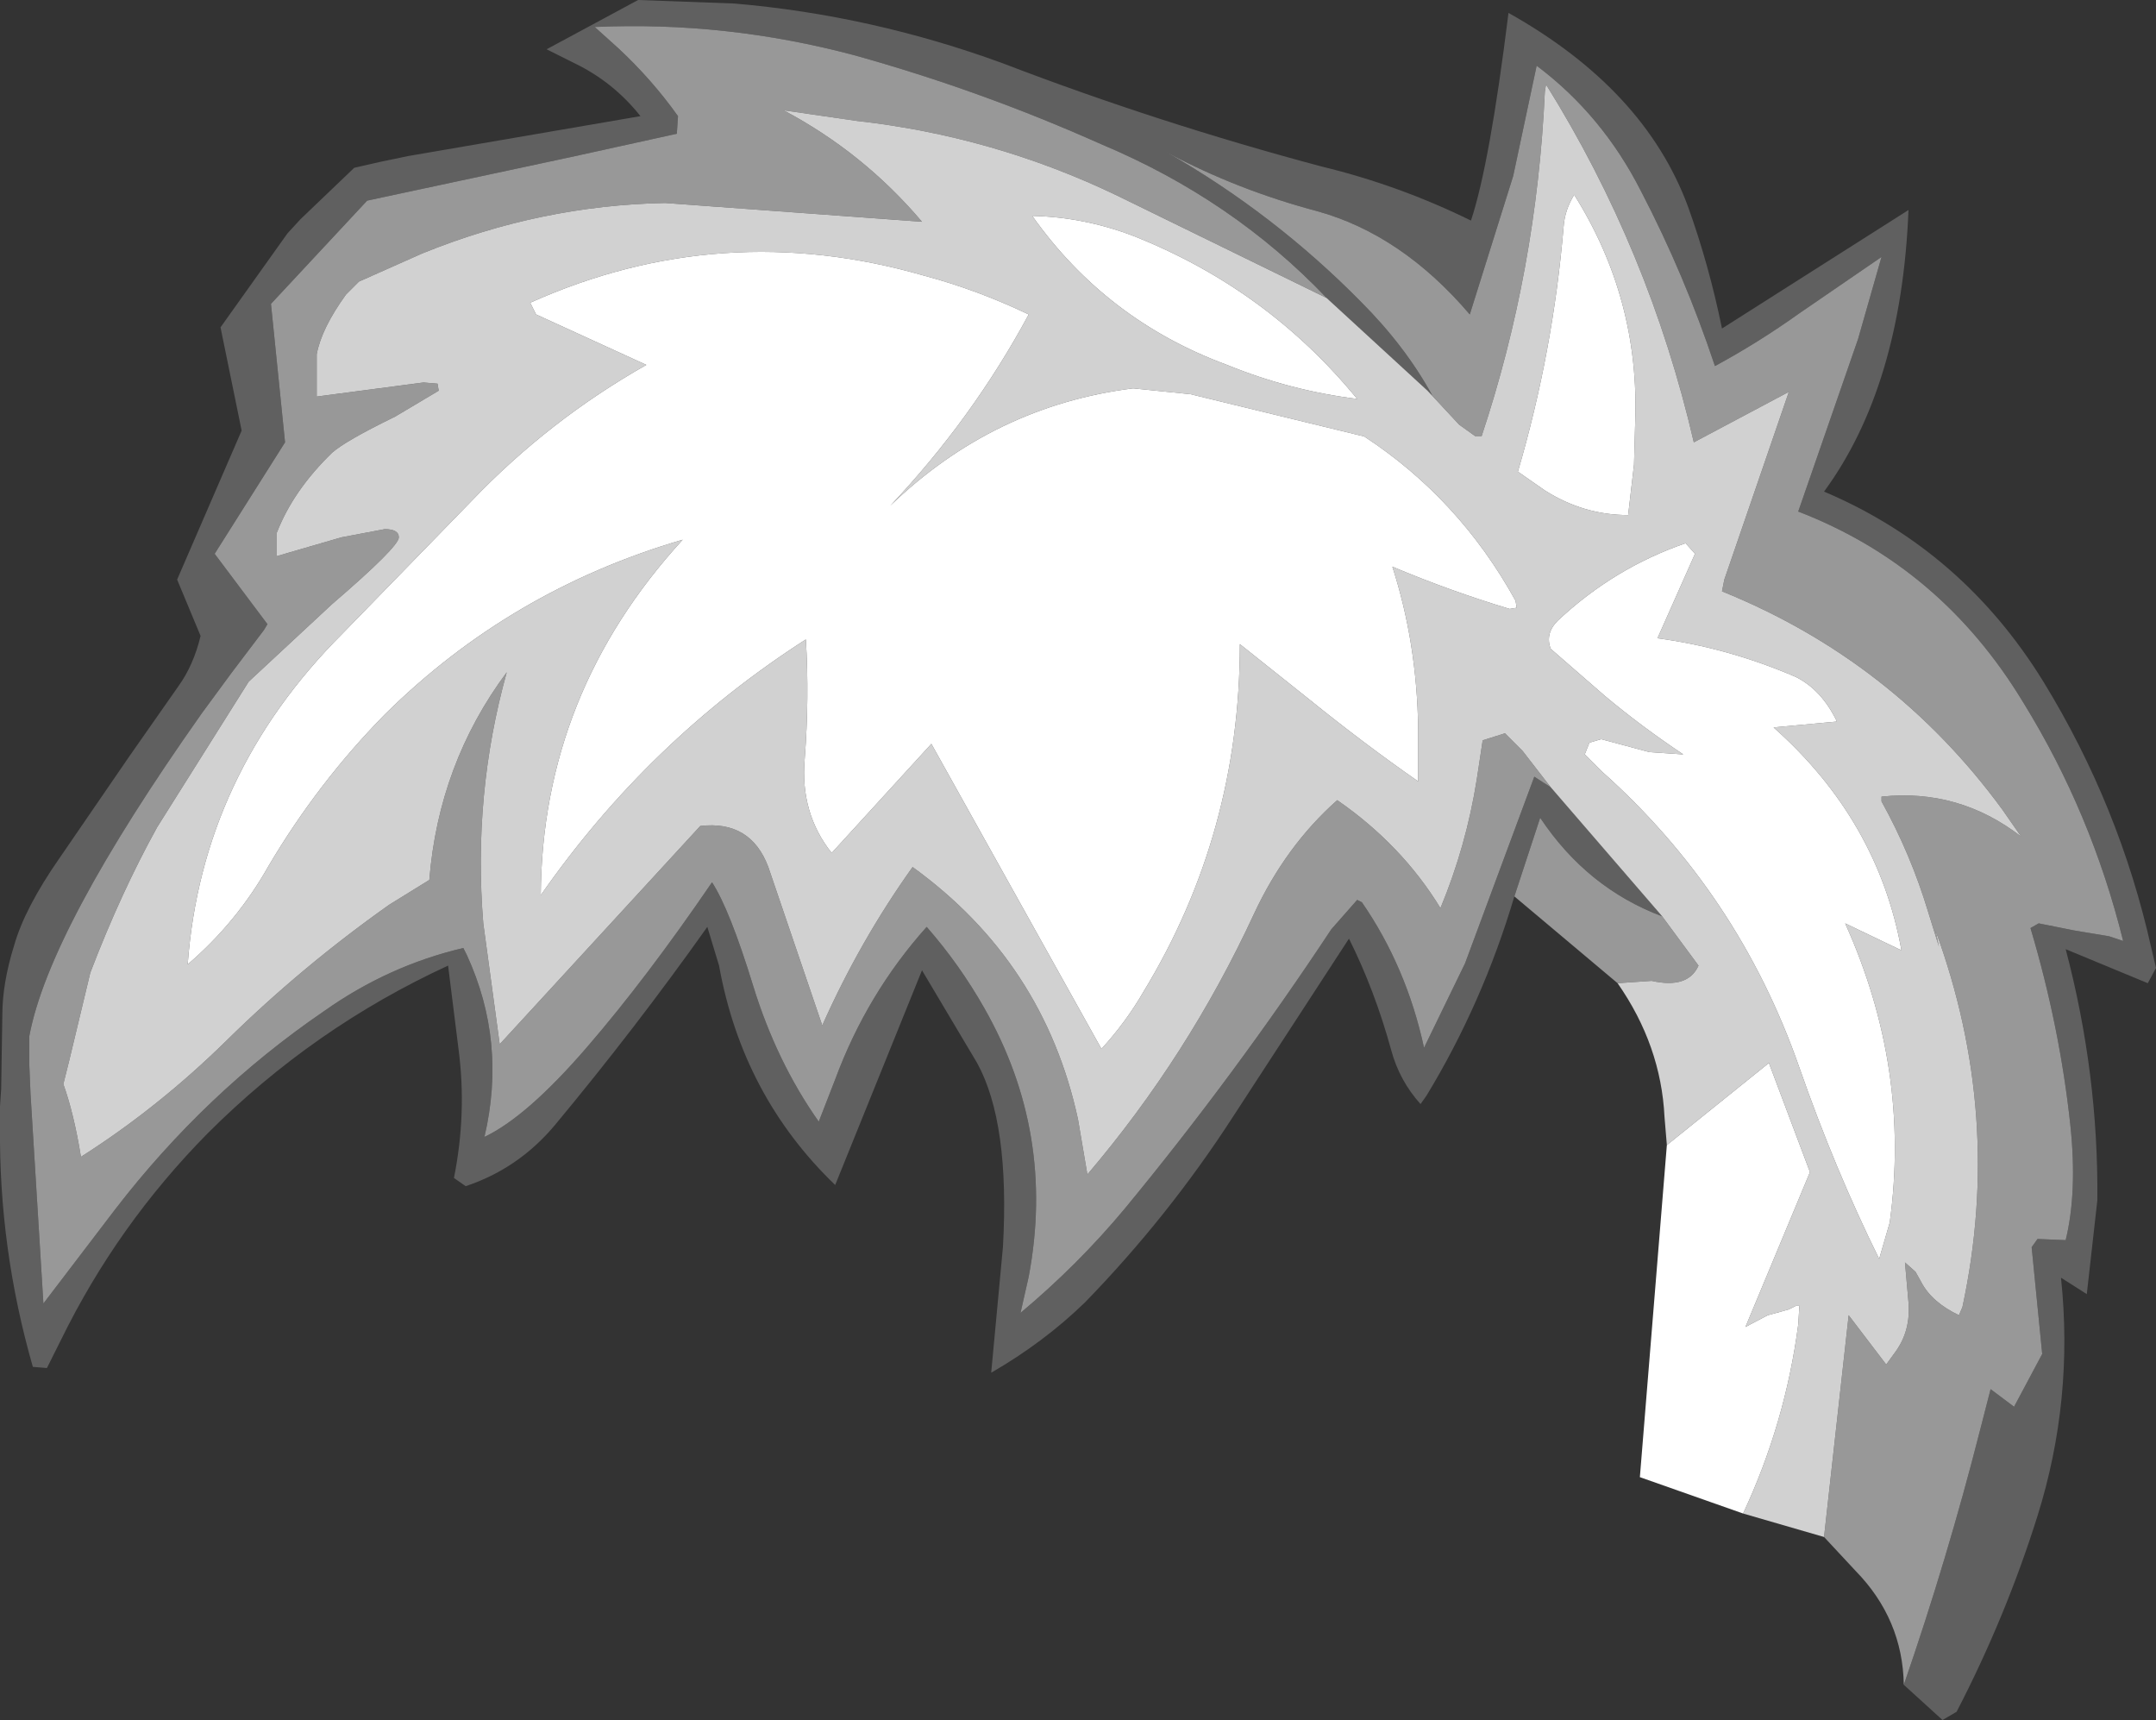 <?xml version="1.0" encoding="UTF-8" standalone="no"?>
<svg xmlns:ffdec="https://www.free-decompiler.com/flash" xmlns:xlink="http://www.w3.org/1999/xlink" ffdec:objectType="shape" height="73.3px" width="91.9px" xmlns="http://www.w3.org/2000/svg">
  <rect width="100%" height="100%" fill="#333333" stroke="none"/>
  <g transform="matrix(1.0, 0.0, 0.0, 1.0, 60.4, 58.95)">
    <path d="M0.45 -42.3 L-3.85 -46.25 Q-7.85 -50.45 -13.45 -52.8 -18.6 -55.1 -24.0 -56.6 -29.45 -58.05 -35.05 -57.8 L-34.05 -56.9 Q-32.6 -55.55 -31.5 -54.0 L-31.55 -53.25 -36.1 -52.25 -44.75 -50.4 -48.85 -46.0 -48.25 -40.1 -51.25 -35.35 -49.0 -32.35 -49.15 -32.1 -50.55 -30.25 -51.8 -28.55 Q-58.3 -19.35 -59.15 -14.8 L-59.15 -13.55 -59.1 -12.35 -58.55 -3.4 -55.5 -7.4 Q-51.65 -12.4 -46.6 -15.85 -43.85 -17.8 -40.65 -18.55 L-40.5 -18.25 Q-38.8 -14.55 -39.75 -10.5 -37.95 -11.35 -35.4 -14.3 -32.85 -17.25 -30.05 -21.35 -29.3 -20.2 -28.3 -16.95 -27.3 -13.7 -25.5 -11.15 L-24.8 -12.95 Q-23.45 -16.6 -20.9 -19.45 -19.5 -17.85 -18.45 -16.0 -15.4 -10.65 -16.55 -4.55 L-16.9 -3.0 Q-14.45 -5.05 -12.45 -7.45 -7.75 -13.15 -3.65 -19.35 L-2.55 -20.6 -2.35 -20.5 Q-0.45 -17.75 0.3 -14.3 L2.05 -17.9 5.0 -25.85 5.7 -25.4 10.45 -19.9 Q7.25 -21.1 5.25 -24.1 L4.15 -20.75 Q2.8 -16.2 0.4 -12.25 L0.15 -11.9 Q-0.75 -12.9 -1.1 -14.2 -1.8 -16.75 -2.9 -18.95 L-7.85 -11.35 Q-10.6 -7.1 -14.15 -3.45 -15.9 -1.75 -18.15 -0.45 L-17.65 -5.8 Q-17.35 -11.1 -18.75 -13.65 L-21.1 -17.6 -24.8 -8.45 Q-28.75 -12.25 -29.75 -17.8 L-30.25 -19.45 Q-33.3 -15.15 -36.75 -11.0 -38.3 -9.15 -40.55 -8.4 L-41.05 -8.75 Q-40.5 -11.5 -40.85 -14.2 L-41.3 -17.8 Q-47.05 -15.15 -51.55 -10.65 -55.4 -6.75 -57.8 -1.85 L-58.4 -0.65 -59.0 -0.7 Q-60.45 -5.75 -60.4 -10.95 L-60.4 -11.8 -60.35 -12.55 -60.3 -15.7 Q-60.3 -17.05 -59.8 -18.65 -59.35 -20.25 -57.85 -22.4 L-54.9 -26.7 -52.8 -29.7 Q-52.15 -30.6 -51.85 -31.85 L-52.85 -34.25 -50.1 -40.6 -51.0 -45.0 -48.15 -49.0 -47.6 -49.6 -45.3 -51.8 -44.2 -52.05 -43.0 -52.3 -33.1 -54.0 Q-34.25 -55.45 -35.9 -56.25 L-37.1 -56.85 -33.2 -58.95 -29.1 -58.8 Q-23.25 -58.3 -17.65 -56.25 -11.0 -53.7 -4.05 -51.85 -0.75 -51.05 2.3 -49.55 3.1 -51.95 3.9 -58.4 9.7 -55.15 11.55 -50.15 12.45 -47.65 13.0 -44.95 L20.95 -50.0 Q20.65 -42.5 17.35 -38.0 23.25 -35.5 26.7 -29.9 29.95 -24.6 31.3 -18.55 L31.5 -17.7 31.15 -17.05 27.65 -18.5 Q29.05 -13.2 29.0 -7.8 L28.55 -3.8 27.45 -4.5 Q28.0 0.7 26.45 5.65 25.1 9.95 23.0 14.0 L22.4 14.35 20.75 12.85 Q22.6 7.5 24.0 2.0 L24.45 0.25 25.45 1.0 26.65 -1.25 26.2 -5.8 26.45 -6.15 27.65 -6.1 Q28.15 -8.15 27.85 -11.0 27.4 -15.2 26.15 -19.4 L26.5 -19.6 28.0 -19.3 29.5 -19.05 30.1 -18.85 Q28.75 -24.3 25.85 -29.0 22.35 -34.8 16.25 -37.15 L18.8 -44.5 19.8 -48.0 16.3 -45.6 Q14.55 -44.35 12.7 -43.35 11.4 -47.25 9.55 -50.8 7.9 -54.05 5.1 -56.15 L4.1 -51.45 2.25 -45.55 Q-0.65 -48.95 -4.25 -49.95 -7.65 -50.85 -10.65 -52.45 -6.1 -49.85 -2.4 -46.1 -0.5 -44.2 0.65 -42.1 L0.45 -42.3" fill="#606060" fill-rule="evenodd" stroke="none"/>
    <path d="M17.35 6.55 L18.4 -2.9 20.0 -0.8 20.4 -1.35 Q21.05 -2.25 20.95 -3.45 L20.8 -5.15 21.25 -4.75 21.5 -4.3 Q21.95 -3.45 23.1 -2.9 L23.25 -3.25 Q25.0 -11.4 22.1 -19.3 L22.25 -18.6 21.8 -20.05 Q21.05 -22.55 19.8 -24.8 L19.8 -25.0 Q23.1 -25.35 25.75 -23.3 L24.95 -24.45 Q20.3 -30.8 13.0 -33.75 L13.1 -34.25 15.85 -42.25 11.8 -40.1 Q9.9 -48.3 5.5 -55.35 L5.45 -55.05 Q5.1 -47.4 2.75 -40.35 L2.5 -40.35 1.8 -40.85 0.45 -42.3 0.65 -42.1 Q-0.5 -44.2 -2.4 -46.1 -6.1 -49.85 -10.65 -52.45 -7.65 -50.85 -4.25 -49.95 -0.65 -48.95 2.25 -45.55 L4.1 -51.45 5.1 -56.15 Q7.9 -54.05 9.55 -50.8 11.4 -47.25 12.7 -43.35 14.55 -44.35 16.3 -45.6 L19.8 -48.0 18.8 -44.5 16.25 -37.15 Q22.35 -34.8 25.85 -29.0 28.75 -24.3 30.1 -18.85 L29.5 -19.05 28.0 -19.3 26.5 -19.6 26.15 -19.4 Q27.4 -15.2 27.85 -11.0 28.15 -8.15 27.65 -6.1 L26.45 -6.15 26.2 -5.8 26.65 -1.25 25.45 1.0 24.45 0.25 24.0 2.0 Q22.6 7.5 20.75 12.85 20.7 10.05 18.7 8.0 L17.35 6.55 M-3.85 -46.25 L-12.75 -50.6 Q-18.05 -53.15 -23.9 -53.8 L-27.0 -54.25 Q-23.6 -52.45 -21.1 -49.5 L-32.05 -50.3 Q-37.35 -50.2 -42.4 -48.15 L-45.1 -46.95 -45.65 -46.4 Q-46.7 -44.95 -46.9 -43.85 L-46.9 -42.05 -42.35 -42.65 -41.75 -42.6 -41.7 -42.3 -43.55 -41.2 Q-45.7 -40.15 -46.25 -39.65 -47.9 -38.05 -48.6 -36.25 L-48.6 -35.25 -45.85 -36.05 -44.0 -36.4 Q-43.4 -36.4 -43.4 -36.05 -43.4 -35.65 -46.25 -33.2 L-49.8 -29.9 -53.7 -23.7 Q-55.25 -20.9 -56.55 -17.5 L-57.45 -13.75 -57.7 -12.75 Q-57.25 -11.5 -56.95 -9.65 -53.65 -11.75 -50.75 -14.6 -47.55 -17.75 -43.8 -20.4 L-42.1 -21.45 Q-41.7 -26.4 -38.8 -30.3 -40.25 -25.1 -39.8 -19.6 L-39.1 -14.45 -30.55 -23.75 Q-28.4 -24.0 -27.65 -22.0 L-25.35 -15.25 Q-23.75 -18.85 -21.5 -22.0 -15.9 -17.95 -14.45 -11.25 L-14.05 -8.9 Q-9.75 -13.95 -6.95 -20.0 -5.6 -22.9 -3.4 -24.85 -0.65 -22.95 1.0 -20.25 2.1 -22.9 2.55 -25.75 L2.8 -27.4 3.75 -27.7 4.5 -26.95 5.7 -25.4 5.0 -25.85 2.05 -17.9 0.3 -14.3 Q-0.45 -17.75 -2.35 -20.5 L-2.55 -20.6 -3.65 -19.35 Q-7.75 -13.15 -12.45 -7.45 -14.45 -5.05 -16.9 -3.0 L-16.55 -4.55 Q-15.4 -10.65 -18.45 -16.0 -19.5 -17.85 -20.9 -19.45 -23.45 -16.6 -24.8 -12.95 L-25.5 -11.15 Q-27.3 -13.7 -28.3 -16.95 -29.3 -20.2 -30.05 -21.35 -32.85 -17.25 -35.4 -14.3 -37.95 -11.35 -39.75 -10.5 -38.8 -14.55 -40.5 -18.25 L-40.65 -18.55 Q-43.85 -17.8 -46.6 -15.85 -51.65 -12.4 -55.5 -7.4 L-58.55 -3.4 -59.1 -12.35 -59.15 -13.55 -59.15 -14.8 Q-58.3 -19.35 -51.8 -28.55 L-50.55 -30.25 -49.15 -32.1 -49.0 -32.35 -51.25 -35.35 -48.25 -40.1 -48.85 -46.0 -44.75 -50.4 -36.1 -52.25 -31.55 -53.25 -31.5 -54.0 Q-32.6 -55.55 -34.05 -56.9 L-35.05 -57.8 Q-29.45 -58.05 -24.0 -56.6 -18.6 -55.1 -13.45 -52.8 -7.85 -50.45 -3.85 -46.25 M10.45 -19.9 L12.0 -17.8 Q11.55 -16.8 10.0 -17.15 L8.55 -17.05 4.15 -20.75 5.25 -24.1 Q7.25 -21.1 10.45 -19.9" fill="#989898" fill-rule="evenodd" stroke="none"/>
    <path d="M0.45 -42.3 L1.8 -40.85 2.5 -40.35 2.75 -40.35 Q5.1 -47.4 5.45 -55.05 L5.5 -55.35 Q9.9 -48.3 11.8 -40.1 L15.85 -42.25 13.1 -34.25 13.0 -33.75 Q20.3 -30.8 24.95 -24.45 L25.75 -23.3 Q23.1 -25.35 19.8 -25.0 L19.8 -24.8 Q21.05 -22.55 21.8 -20.05 L22.25 -18.6 22.1 -19.3 Q25.0 -11.4 23.25 -3.25 L23.1 -2.9 Q21.95 -3.45 21.5 -4.3 L21.25 -4.75 20.8 -5.15 20.95 -3.45 Q21.05 -2.25 20.4 -1.35 L20.0 -0.8 18.4 -2.9 17.35 6.55 13.9 5.55 Q15.7 1.7 16.25 -2.5 L16.3 -3.3 16.15 -3.3 15.85 -3.15 15.5 -3.05 14.95 -2.9 14.0 -2.4 16.75 -9.0 15.0 -13.65 10.65 -10.15 10.55 -11.35 Q10.4 -14.4 8.55 -17.05 L10.0 -17.15 Q11.55 -16.8 12.0 -17.8 L10.45 -19.9 5.7 -25.4 4.5 -26.95 3.75 -27.7 2.8 -27.4 2.55 -25.75 Q2.1 -22.9 1.0 -20.25 -0.65 -22.95 -3.4 -24.85 -5.6 -22.9 -6.95 -20.0 -9.75 -13.95 -14.05 -8.9 L-14.45 -11.25 Q-15.9 -17.95 -21.5 -22.0 -23.75 -18.85 -25.35 -15.25 L-27.65 -22.0 Q-28.4 -24.0 -30.55 -23.75 L-39.1 -14.45 -39.8 -19.6 Q-40.25 -25.1 -38.8 -30.3 -41.7 -26.4 -42.1 -21.45 L-43.8 -20.4 Q-47.55 -17.75 -50.75 -14.6 -53.65 -11.75 -56.95 -9.65 -57.25 -11.5 -57.7 -12.75 L-57.45 -13.75 -56.55 -17.5 Q-55.25 -20.9 -53.7 -23.7 L-49.8 -29.9 -46.25 -33.2 Q-43.4 -35.65 -43.4 -36.05 -43.4 -36.4 -44.0 -36.4 L-45.85 -36.05 -48.6 -35.25 -48.6 -36.25 Q-47.9 -38.05 -46.25 -39.65 -45.7 -40.15 -43.55 -41.2 L-41.7 -42.3 -41.75 -42.6 -42.35 -42.65 -46.9 -42.05 -46.9 -43.85 Q-46.7 -44.95 -45.65 -46.4 L-45.1 -46.95 -42.4 -48.15 Q-37.35 -50.2 -32.05 -50.3 L-21.1 -49.5 Q-23.6 -52.45 -27.0 -54.25 L-23.9 -53.8 Q-18.05 -53.15 -12.75 -50.6 L-3.85 -46.25 0.45 -42.3 M-2.25 -40.35 L-9.65 -42.15 -12.1 -42.4 Q-18.05 -41.65 -22.45 -37.4 -18.95 -41.1 -16.55 -45.55 -18.75 -46.6 -21.0 -47.2 -29.65 -49.7 -37.8 -46.05 L-37.55 -45.55 -32.85 -43.4 Q-37.0 -41.05 -40.3 -37.6 L-45.8 -31.95 Q-51.8 -25.95 -52.4 -17.85 -50.3 -19.65 -48.95 -22.05 -46.85 -25.6 -44.0 -28.5 -38.65 -33.8 -31.3 -35.95 -37.3 -29.4 -37.35 -20.8 -32.75 -27.4 -26.05 -31.7 -25.9 -29.2 -26.1 -26.6 -26.3 -24.3 -24.95 -22.6 L-20.7 -27.25 -13.45 -14.25 Q-12.4 -15.4 -11.65 -16.7 -7.55 -23.45 -7.55 -31.5 L-4.6 -29.15 Q-2.25 -27.25 0.05 -25.65 L0.05 -27.9 Q0.0 -31.55 -1.05 -34.8 1.45 -33.75 3.95 -33.0 L4.25 -33.05 4.2 -33.35 Q1.8 -37.7 -2.25 -40.35 M11.85 -35.35 L11.45 -35.8 Q8.4 -34.75 6.0 -32.5 5.45 -31.95 5.7 -31.3 L8.0 -29.3 Q9.55 -28.0 11.35 -26.8 L9.9 -26.9 7.85 -27.45 7.35 -27.3 7.15 -26.8 7.85 -26.1 Q13.7 -20.9 16.3 -13.45 17.8 -9.15 19.7 -5.3 L20.15 -6.85 Q21.05 -13.4 18.25 -19.6 L20.65 -18.45 Q19.65 -24.0 15.2 -27.95 L17.9 -28.2 Q17.25 -29.55 16.15 -30.1 13.25 -31.35 10.25 -31.75 L11.85 -35.35 M9.25 -39.15 L9.3 -40.95 Q9.5 -46.2 6.7 -50.65 6.3 -50.0 6.25 -49.3 5.8 -43.95 4.3 -38.85 L5.45 -38.05 Q7.1 -37.0 9.0 -37.0 L9.25 -39.15 M-2.55 -41.95 Q-6.4 -46.65 -12.1 -48.9 -14.2 -49.7 -16.4 -49.75 -13.25 -45.3 -8.1 -43.4 -5.4 -42.3 -2.55 -41.95" fill="#d1d1d1" fill-rule="evenodd" stroke="none"/>
    <path d="M10.65 -10.15 L15.0 -13.65 16.75 -9.0 14.0 -2.4 14.95 -2.9 15.5 -3.05 15.85 -3.15 16.15 -3.3 16.3 -3.3 16.25 -2.5 Q15.7 1.7 13.9 5.55 L9.5 4.0 10.65 -10.15 M9.25 -39.15 L9.0 -37.0 Q7.1 -37.0 5.45 -38.05 L4.3 -38.85 Q5.8 -43.95 6.25 -49.3 6.3 -50.0 6.7 -50.65 9.5 -46.2 9.3 -40.95 L9.25 -39.15 M11.85 -35.35 L10.25 -31.75 Q13.25 -31.35 16.15 -30.1 17.25 -29.55 17.9 -28.2 L15.2 -27.95 Q19.65 -24.0 20.65 -18.45 L18.25 -19.6 Q21.05 -13.4 20.15 -6.85 L19.7 -5.3 Q17.8 -9.15 16.3 -13.45 13.7 -20.9 7.85 -26.1 L7.15 -26.8 7.35 -27.3 7.85 -27.45 9.9 -26.9 11.35 -26.8 Q9.55 -28.0 8.0 -29.3 L5.7 -31.3 Q5.45 -31.95 6.0 -32.5 8.4 -34.75 11.45 -35.8 L11.85 -35.35 M-2.25 -40.35 Q1.8 -37.7 4.2 -33.35 L4.25 -33.05 3.95 -33.0 Q1.45 -33.75 -1.05 -34.8 0.0 -31.55 0.05 -27.9 L0.05 -25.65 Q-2.25 -27.25 -4.6 -29.15 L-7.55 -31.5 Q-7.55 -23.45 -11.65 -16.7 -12.4 -15.4 -13.45 -14.25 L-20.7 -27.25 -24.95 -22.6 Q-26.3 -24.3 -26.1 -26.6 -25.9 -29.2 -26.05 -31.7 -32.75 -27.4 -37.35 -20.8 -37.3 -29.4 -31.3 -35.95 -38.65 -33.8 -44.0 -28.5 -46.85 -25.6 -48.95 -22.05 -50.3 -19.65 -52.4 -17.85 -51.8 -25.95 -45.8 -31.95 L-40.3 -37.6 Q-37.0 -41.05 -32.85 -43.4 L-37.55 -45.55 -37.8 -46.05 Q-29.65 -49.7 -21.0 -47.2 -18.75 -46.6 -16.55 -45.55 -18.95 -41.1 -22.45 -37.4 -18.05 -41.65 -12.1 -42.4 L-9.65 -42.15 -2.25 -40.35 M-2.55 -41.95 Q-5.4 -42.3 -8.1 -43.4 -13.25 -45.3 -16.4 -49.75 -14.2 -49.7 -12.1 -48.9 -6.4 -46.65 -2.55 -41.95" fill="#ffffff" fill-rule="evenodd" stroke="none"/>
  </g>
</svg>
